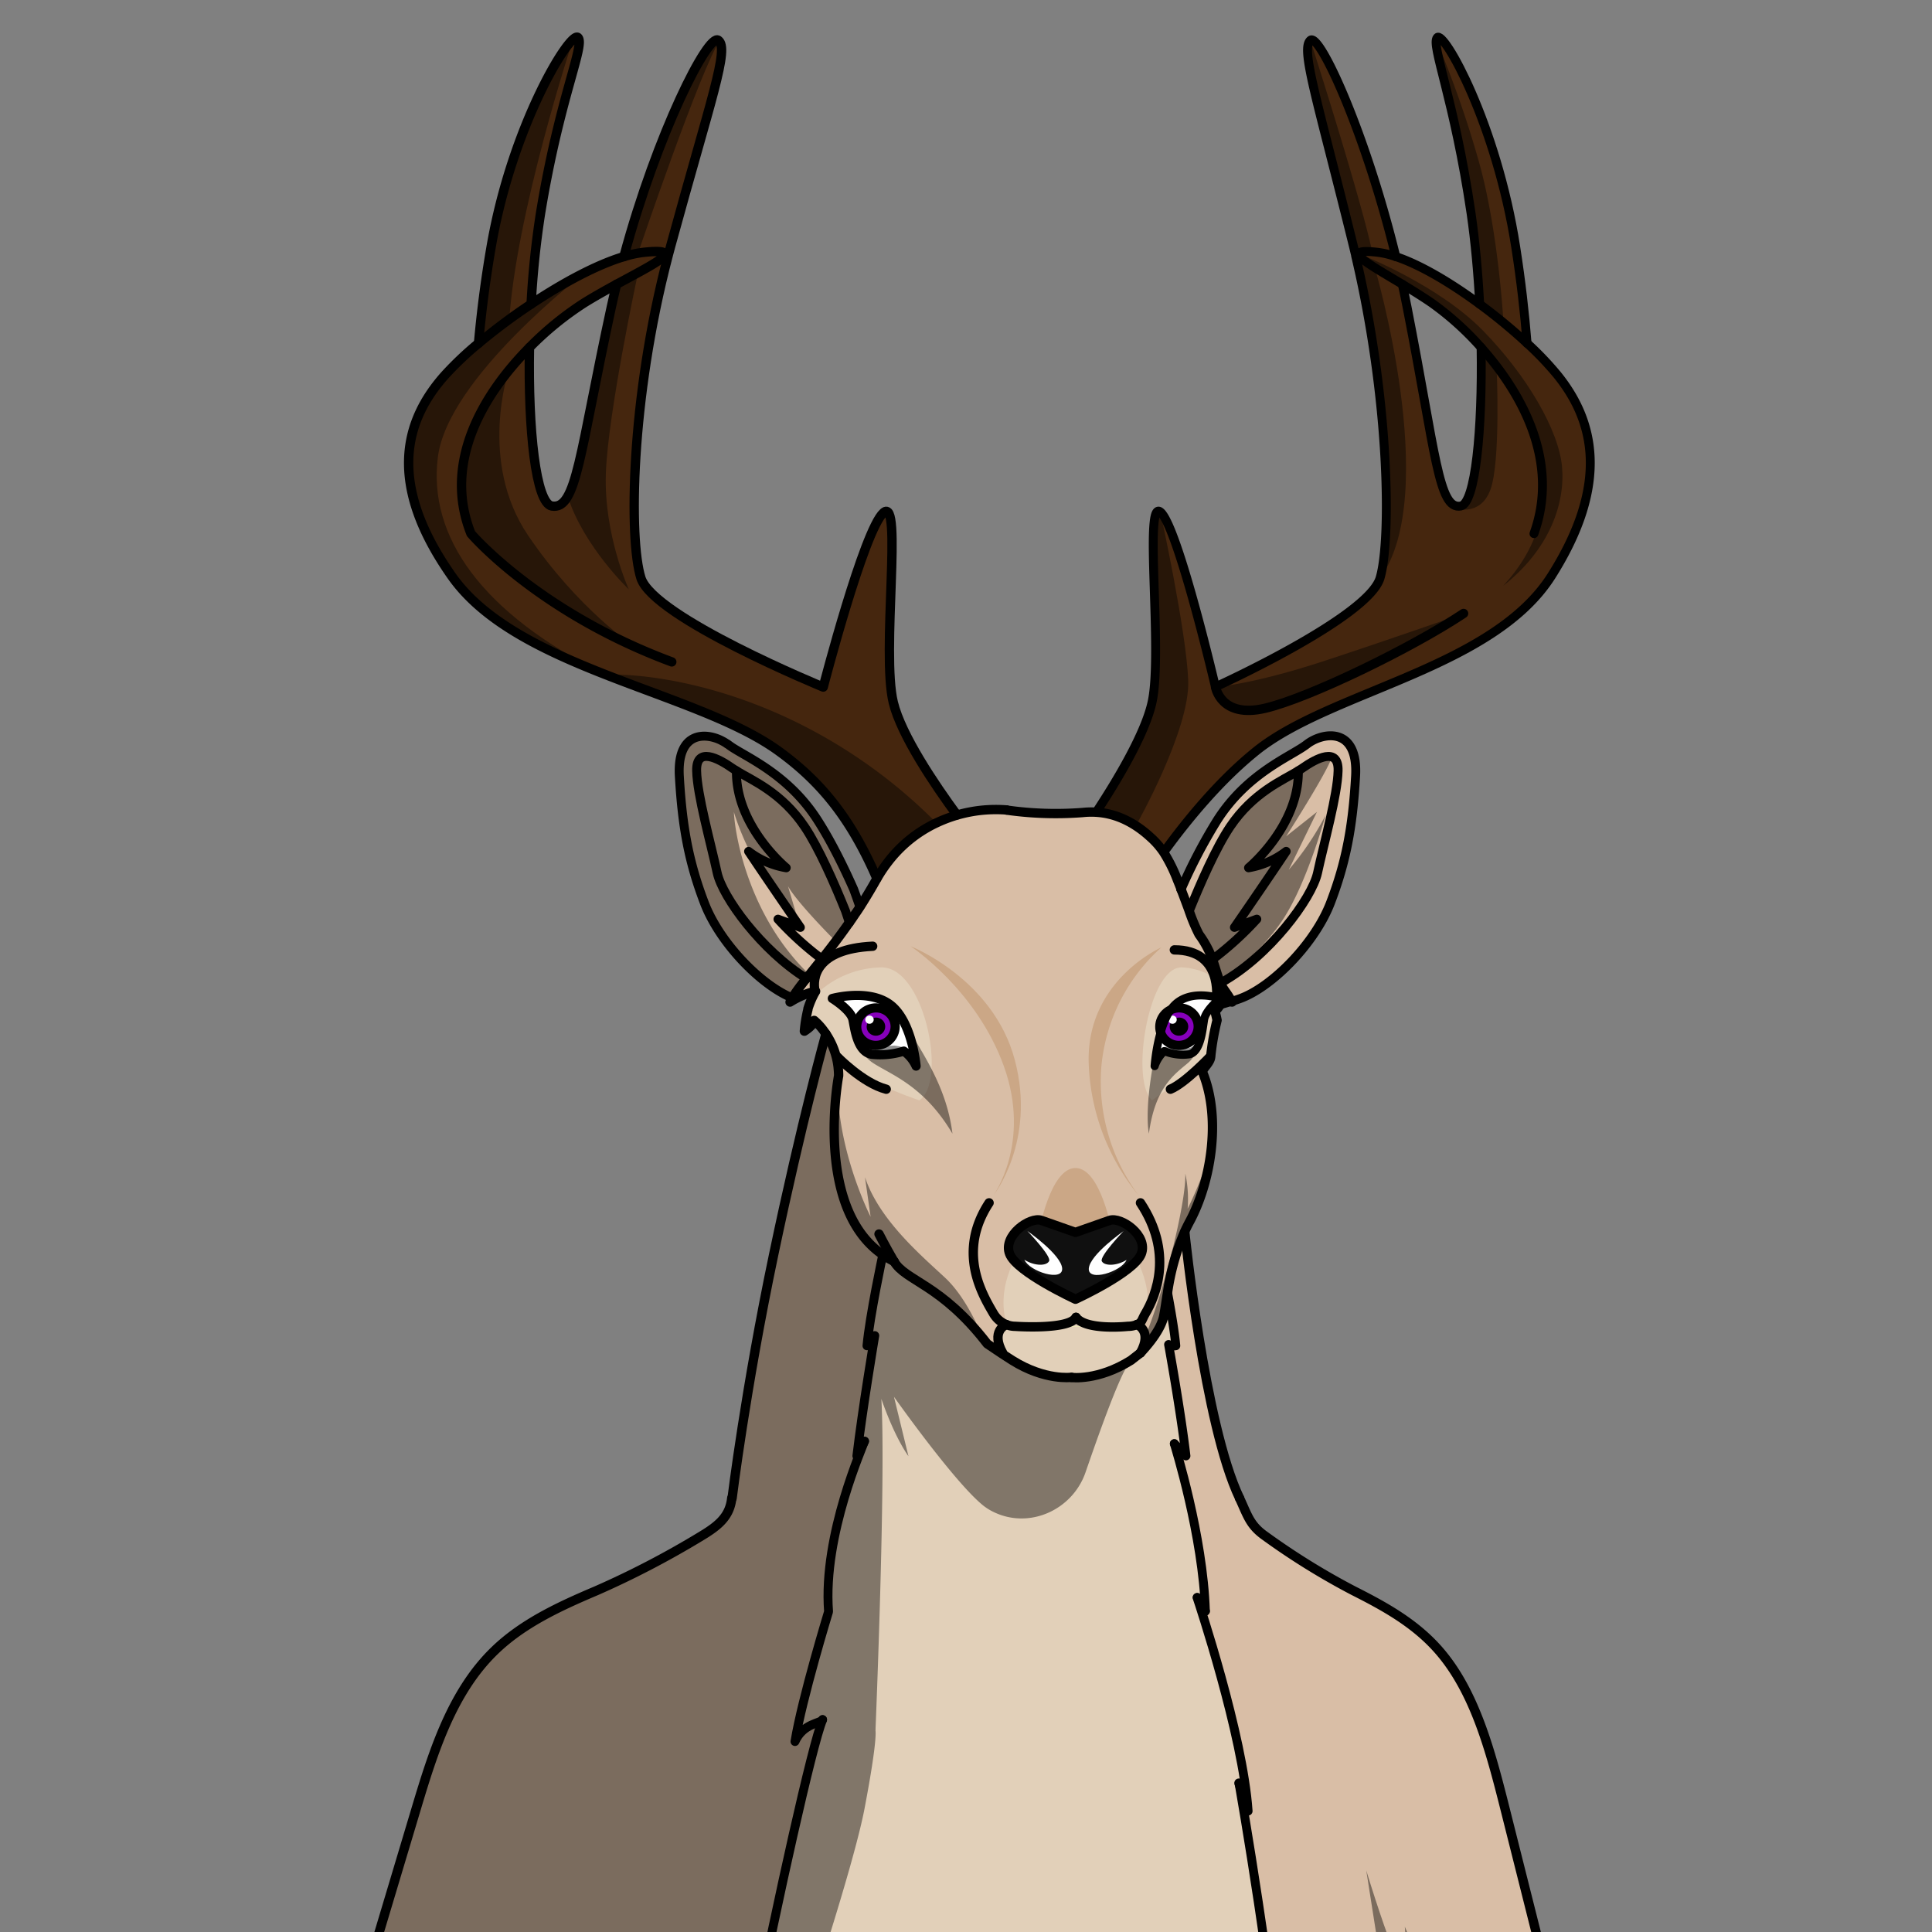<svg xmlns="http://www.w3.org/2000/svg" xmlns:xlink="http://www.w3.org/1999/xlink" viewBox="0 0 432 432">
  <rect x="0" y="0" width="432" height="432" fill="#808080" stroke="none"/>
  <defs>
    <style>.BUNTAI_DEER_BODY_DEER_BODY_20_cls-1,.BUNTAI_DEER_BODY_DEER_BODY_20_cls-11,.BUNTAI_DEER_BODY_DEER_BODY_20_cls-15,.BUNTAI_DEER_BODY_DEER_BODY_20_cls-17,.BUNTAI_DEER_BODY_DEER_BODY_20_cls-18{fill:none;stroke:#000;stroke-linecap:round;stroke-linejoin:round;}.BUNTAI_DEER_BODY_DEER_BODY_20_cls-1{stroke-width:2.05px;}.BUNTAI_DEER_BODY_DEER_BODY_20_cls-2{fill:#fff;}.BUNTAI_DEER_BODY_DEER_BODY_20_cls-3{isolation:isolate;}.BUNTAI_DEER_BODY_DEER_BODY_20_cls-4{fill:#efffb0;}.BUNTAI_DEER_BODY_DEER_BODY_20_cls-5{fill:#e2d0b9;}.BUNTAI_DEER_BODY_DEER_BODY_20_cls-6{fill:#d9bea6;}.BUNTAI_DEER_BODY_DEER_BODY_20_cls-7{fill:#45260e;}.BUNTAI_DEER_BODY_DEER_BODY_20_cls-8{fill:#674e3a;}.BUNTAI_DEER_BODY_DEER_BODY_20_cls-9{fill:#cba786;}.BUNTAI_DEER_BODY_DEER_BODY_20_cls-10{fill:#101010;}.BUNTAI_DEER_BODY_DEER_BODY_20_cls-11{stroke-width:2.09px;}.BUNTAI_DEER_BODY_DEER_BODY_20_cls-12{clip-path:url(#BUNTAI_DEER_BODY_DEER_BODY_20_clip-path);}.BUNTAI_DEER_BODY_DEER_BODY_20_cls-13{fill:#8600bb;}.BUNTAI_DEER_BODY_DEER_BODY_20_cls-14{clip-path:url(#BUNTAI_DEER_BODY_DEER_BODY_20_clip-path-2);}.BUNTAI_DEER_BODY_DEER_BODY_20_cls-15{stroke-width:1.81px;}.BUNTAI_DEER_BODY_DEER_BODY_20_cls-16{opacity:0.43;mix-blend-mode:multiply;}.BUNTAI_DEER_BODY_DEER_BODY_20_cls-17{stroke-width:1.99px;}.BUNTAI_DEER_BODY_DEER_BODY_20_cls-18{stroke-width:2px;}</style>
    <clipPath id="clip-path">
      <path class="BUNTAI_DEER_BODY_DEER_BODY_20_cls-1" d="M204.84,238.38s-.83-9.76-5.61-13.59-13.12-1.53-13.12-1.53,4.16,2.54,4.61,4.76,1,7.13,4.18,7.72a17.44,17.44,0,0,0,7.19-.71A8.34,8.34,0,0,1,204.84,238.38Z" />
    </clipPath>
    <clipPath id="clip-path-2">
      <path class="BUNTAI_DEER_BODY_DEER_BODY_20_cls-2" d="M258.18,238.38s.66-9.76,4.4-13.59,10.25-1.53,10.25-1.53-3.24,2.54-3.6,4.76-.76,7.13-3.27,7.72a10.88,10.88,0,0,1-5.62-.71A8.08,8.08,0,0,0,258.18,238.38Z" />
    </clipPath>
  </defs>
  <g class="BUNTAI_DEER_BODY_DEER_BODY_20_cls-3">
    <g id="body">
      <path class="BUNTAI_DEER_BODY_DEER_BODY_20_cls-4" d="M254.25,296.18c.15.06,3.47,1.45.77,6.31h0v0h0l-2.12,1.65C245.49,308.8,239.6,308,239.6,308s-5.89.82-13.27-3.81c-.56-.35-1.34-.85-2.26-1.46l.13-.19v0c-2.72-4.87.61-6.26.76-6.32h0a5.46,5.46,0,0,0,2,.39s12,.85,13.59-2c2.33,3,11.58,2,11.58,2a5.55,5.55,0,0,0,2.06-.39Z" />
      <path class="BUNTAI_DEER_BODY_DEER_BODY_20_cls-5" d="M193.86,300.92c.61-6.71,3.53-20.33,3.53-20.33h0a17.75,17.75,0,0,0,2.51,1.47h0c2.55,4.4,10.55,5.05,20.85,18.43,1.23.84,2.35,1.59,3.31,2.22s1.7,1.11,2.26,1.46c7.38,4.63,13.27,3.81,13.27,3.81s5.89.82,13.27-3.81l2.12-1.65h0v0h0c.25-.26,4.31-4.4,5.14-8,.3-1.44.55-3.33.91-5.53.76,4.08,1.57,8.78,1.85,11.93a2.34,2.34,0,0,1-1.61-.27s2.66,14.59,3.88,24.9c-1.43-1.43-2.47-2.6-2.6-2.74.16.62,6.41,20.58,6.94,37.44l-1.8-3C268,358.14,278,388,279.14,405c-1.6-4.78-2-5.93-2.08-6.2.39,2.27,7.84,44.86,9.76,71.39H164.93c.8-4.06,2-10.09,3.76-19,5-25.3,12.93-61.13,15.24-66.58-.38.84-4.35.78-6.17,4.89,1.57-9.61,7.51-29.05,7.51-29.05-1.32-17.36,7.93-37.35,8-38.11l-1.74,3.3c1.23-10.31,4-26.91,4-26.91Z" />
      <path class="BUNTAI_DEER_BODY_DEER_BODY_20_cls-6" d="M349.82,457.23q-6.68-26.49-13.34-53c-3.2-12.69-6.69-26-14.7-35.17-5.35-6.16-12.28-9.94-19.13-13.4a159.45,159.45,0,0,1-19.75-12.23c-3.4-2.39-3.88-4.43-5.73-8.46-7.88-16.45-12.25-59.51-12.25-59.51l-.05,0c.35-.79.74-1.57,1.16-2.35,4.54-8.4,7.2-22.63,2.91-33.26-.31-.77,1.66-2.07,1.77-3.53a58.18,58.18,0,0,1,1.43-8.18s-.21-1.09-.48-2a5.26,5.26,0,0,0,1.19-1.49h0a3.26,3.26,0,0,0,.15-1.87l.51.24c.52.26,1.1.56,1.75.93h0l.12,0h0c.59-.19,1.2-.4,1.84-.63,7.29-2.63,16.83-12.41,20.3-21.5s4.94-16.95,5.59-28.22-7.41-9.88-10.89-7.17-13.23,6.29-20.06,17a119,119,0,0,0-8.09,15.49c-.27-.7-.54-1.39-.8-2a34.63,34.63,0,0,0-3.09-6.24,17.9,17.9,0,0,0-2.92-3.35c-4.34-4-8.52-5.38-12.06-5.62a17.9,17.9,0,0,0-3.13.06,78,78,0,0,1-17-.54,31.1,31.1,0,0,0-15.7,2.89c-.74.34-1.48.73-2.22,1.16a29.41,29.41,0,0,0-8.57,7.53,1.47,1.47,0,0,0-.1.13,31.94,31.94,0,0,0-2.42,3.64l-.2.34c-.47.84-.94,1.65-1.41,2.44-.64,1.08-1.28,2.12-1.91,3.12-.09.14-.18.29-.28.43-.68-2-1.4-3.95-1.4-3.95h0c-1.6-3.61-3.6-7.8-5.85-11.77,0,0,0,0,0,0-.72-1.26-1.46-2.51-2.23-3.7-5.76-9-13.61-13-18-15.59h0l0,0-.07-.05a18.51,18.51,0,0,1-1.93-1.27l-.15-.11-.05,0a8,8,0,0,0-1.18-.71l-.12-.07c-3.87-1.93-10-1.75-9.39,8.1.65,11.27,2.12,19.13,5.59,28.22,3.39,8.89,12.59,18.44,19.81,21.31-.21.33-.39.66-.56,1a19.78,19.78,0,0,1,5.57-2.41l.14,0-.11.18a19.74,19.74,0,0,0-1.6,3.73c0,.05,0,.09,0,.14a32.56,32.56,0,0,0-.8,4.87c2.19-1.4,2.19-2.4,2.19-2.4a13,13,0,0,1,2.16,2.35c.16.22.33.45.49.69,0,0-5.38,19.3-11.67,49.32s-9.3,54.49-9.3,54.49c-.43,4-2.76,6.07-6.81,8.46a198.74,198.74,0,0,1-23.47,12.23c-8.15,3.46-16.39,7.24-22.75,13.4-9.53,9.2-13.68,22.48-17.48,35.17l-15.87,53-4,12.92h91.65c.8-4.06,2-10.09,3.76-19,5-25.3,12.93-61.13,15.24-66.58-.38.84-4.35.78-6.17,4.89,1.57-9.61,7.51-29.05,7.51-29.05-1.32-17.36,7.93-37.35,8-38.11l-1.74,3.3c1.23-10.31,4-26.91,4-26.91l-1.74,2.28c.61-6.71,3.53-20.33,3.53-20.33h0a17.75,17.75,0,0,0,2.51,1.47h0c2.55,4.4,10.55,5.05,20.85,18.43,1.23.84,2.35,1.59,3.31,2.22l.13-.19v0c-2.72-4.87.61-6.26.76-6.32h0a5.46,5.46,0,0,0,2,.39s12,.85,13.59-2c2.33,3,11.58,2,11.58,2a5.55,5.55,0,0,0,2.06-.39h0c.15.06,3.47,1.45.77,6.31.25-.26,4.31-4.4,5.14-8,.3-1.44.55-3.33.91-5.53.76,4.08,1.57,8.78,1.85,11.93a2.34,2.34,0,0,1-1.61-.27s2.66,14.59,3.88,24.9c-1.43-1.43-2.47-2.6-2.6-2.74.16.62,6.41,20.58,6.94,37.44l-1.8-3C268,358.14,278,388,279.14,405c-1.6-4.78-2-5.93-2.08-6.2.39,2.27,7.84,44.86,9.76,71.39h66.42ZM250.09,182.72l.46.19.55.24a13.59,13.59,0,0,1,1.27.63l.21.12Z" />
      <path class="BUNTAI_DEER_BODY_DEER_BODY_20_cls-7" d="M160.61,9C158.36,7.35,147,29.66,139.5,57.39l.22-.06a23.85,23.85,0,0,1,4.36-.92c3.45-.36,4.73-.14,4.57.5a.49.49,0,0,1,0,.11l.81.21.07-.28c.18-.69.36-1.37.55-2.05C159,22,163.16,10.86,160.61,9Z" />
      <path class="BUNTAI_DEER_BODY_DEER_BODY_20_cls-7" d="M109.83,55.25c-1.3,7.5-2.21,14.73-2.81,21.53l.21-.17A133.69,133.69,0,0,1,118.75,68h0a200.78,200.78,0,0,1,2.12-20.29c4.19-25.69,10-37.57,8.39-39.32S114.56,27.75,109.83,55.25Z" />
      <path class="BUNTAI_DEER_BODY_DEER_BODY_20_cls-7" d="M348.16,83.79a70.15,70.15,0,0,0-6.69-7h0c-.54-6.8-1.36-14-2.54-21.53-4.27-27.5-16.12-48.59-17.56-46.84s3.79,13.63,7.58,39.32C329.85,54,330.49,61,330.86,68h0l-.18-.13c-6.36-4.67-13.09-8.68-18.56-10.5-6.79-27.73-17-50-19.07-48.4-2.3,1.87,1.43,13.05,9.55,45.91.18.73.35,1.45.53,2.19h0a.36.36,0,0,0,0,.1c7.58,32.06,8,63.39,5.48,72-2.53,8.85-36.83,24.4-36.83,24.4s-8.23-35.12-12.18-39,.49,31.29-2,42.47c-1.56,7.08-7.93,17.65-12.41,24.46,3.54.24,7.72,1.62,12.06,5.62a17.9,17.9,0,0,1,2.92,3.35c5.34-7.36,12.58-16.12,20.65-22.6,16.8-13.45,52.87-18.34,66-39.14S356.4,93.93,348.16,83.79Zm-21.53,29.36c-5,.93-5.59-11.77-12-44.45q-.51-2.6-1.07-5.15c2.18,1.31,4.45,2.72,6.54,4.15a65.54,65.54,0,0,1,11.1,10h0C331.48,96.15,329.89,112.55,326.63,113.15Z" />
      <path class="BUNTAI_DEER_BODY_DEER_BODY_20_cls-7" d="M137.91,63.55c-2.41,1.31-4.93,2.72-7.24,4.15a70.77,70.77,0,0,0-12.28,10c-.33,18.45,1.43,34.85,5,35.45,5.58.93,6.19-11.77,13.29-44.45Q137.29,66.1,137.91,63.55ZM148.61,57l.81.21c-8.39,32-8.79,63.35-6.07,72,2.8,8.85,40.77,24.4,40.77,24.4s9.11-35.12,13.48-39-.54,31.29,2.19,42.47c1.78,7.31,9.26,18.36,14.22,25.12a29.92,29.92,0,0,0-4.62,1.75c-.74.34-1.48.73-2.22,1.16a29.41,29.41,0,0,0-8.57,7.53,1.47,1.47,0,0,0-.1.13,31.94,31.94,0,0,0-2.42,3.64c-6-13.83-12.85-21.88-22-28.5-18.59-13.45-58.51-18.34-73.09-39.14s-10.51-34.89-1.39-45a73.55,73.55,0,0,1,7.4-7h0l.21-.17A133.69,133.69,0,0,1,118.75,68h0l.2-.13c7-4.67,14.49-8.68,20.54-10.5l.22-.06a23.85,23.85,0,0,1,4.36-.92c3.45-.36,4.73-.14,4.57.5A.49.49,0,0,1,148.61,57Z" />
      <path class="BUNTAI_DEER_BODY_DEER_BODY_20_cls-8" d="M252.58,183.9l-2.49-1.18.46.19.55.24a13.59,13.59,0,0,1,1.27.63Z" />
      <path class="BUNTAI_DEER_BODY_DEER_BODY_20_cls-5" d="M224.2,302.52v0c-2.72-4.87.61-6.26.76-6.32h0a5.46,5.46,0,0,0,2,.39h25.17a5.55,5.55,0,0,0,2.06-.39h0c.15.06,3.47,1.45.77,6.31h0l0,0-2.12,1.65C245.49,308.8,239.6,308,239.6,308s-5.89.82-13.27-3.81c-.56-.35-1.34-.85-2.26-1.46Z" />
      <path class="BUNTAI_DEER_BODY_DEER_BODY_20_cls-5" d="M252.52,279l-12-2-12,2s-6.25,7.89-3.38,17.36c12.39,0,15.42.18,15.42.18s3-.18,15.41-.18C258.77,286.92,252.52,279,252.52,279Z" />
      <path class="BUNTAI_DEER_BODY_DEER_BODY_20_cls-9" d="M240.48,261.17c-5.67,0-8.2,14.39-8.2,14.39,2.34-2.22,8.51,3.81,8.51,3.81s5.54-6,7.88-3.81C248.67,275.56,246.15,261.17,240.48,261.17Z" />
      <path class="BUNTAI_DEER_BODY_DEER_BODY_20_cls-10" d="M248.11,272.88c-2.53.9-7.63,2.68-7.63,2.68s-5.1-1.78-7.63-2.68-8.68,3.43-7.08,7.51,14.71,10.12,14.71,10.12,13.11-6,14.71-10.12S250.64,272,248.11,272.88Z" />
      <path class="BUNTAI_DEER_BODY_DEER_BODY_20_cls-11" d="M248.11,272.88c-2.53.9-7.63,2.68-7.63,2.68s-5.1-1.78-7.63-2.68-8.68,3.43-7.08,7.51,14.71,10.12,14.71,10.12,13.11-6,14.71-10.12S250.64,272,248.11,272.88Z" />
      <path class="BUNTAI_DEER_BODY_DEER_BODY_20_cls-2" d="M229.72,275.25s5.4,5.61,4.87,6.72-3.17,1.19-5.53-.28c1.14,2.64,8.7,5,8.44,1.9S229.72,275.25,229.72,275.25Z" />
      <path class="BUNTAI_DEER_BODY_DEER_BODY_20_cls-2" d="M246.36,282c-.52-1.11,4.87-6.72,4.87-6.72s-7.51,5.24-7.77,8.34,7.3.74,8.44-1.9C249.54,283.16,246.89,283.07,246.36,282Z" />
      <path class="BUNTAI_DEER_BODY_DEER_BODY_20_cls-5" d="M182.15,222.67a21.49,21.49,0,0,1,14.77-6.35c9.7-.43,15,25.44,8.65,29.72-9.78-3.37-17.63-7.68-19.85-13.07s-3.18-5.81-5.23-4.42C180.49,224,182.15,222.67,182.15,222.67Z" />
      <path class="BUNTAI_DEER_BODY_DEER_BODY_20_cls-2" d="M204.84,238.38s-.83-9.76-5.61-13.59-13.12-1.53-13.12-1.53,4.16,2.54,4.61,4.76,1,7.13,4.18,7.72a17.44,17.44,0,0,0,7.19-.71A8.34,8.34,0,0,1,204.84,238.38Z" />
      <g class="BUNTAI_DEER_BODY_DEER_BODY_20_cls-12">
        <path class="BUNTAI_DEER_BODY_DEER_BODY_20_cls-13" d="M195.1,225.45a4.2,4.2,0,1,0,5,3.34A4.25,4.25,0,0,0,195.1,225.45Z" />
        <ellipse cx="195.86" cy="229.57" rx="2.08" ry="2.03" transform="translate(-38.62 39.61) rotate(-10.52)" />
        <ellipse class="BUNTAI_DEER_BODY_DEER_BODY_20_cls-2" cx="194.42" cy="228.01" rx="0.94" ry="0.92" transform="translate(-38.36 39.32) rotate(-10.52)" />
        <ellipse class="BUNTAI_DEER_BODY_DEER_BODY_20_cls-1" cx="195.86" cy="229.57" rx="4.3" ry="4.19" transform="translate(-38.62 39.61) rotate(-10.52)" />
      </g>
      <path class="BUNTAI_DEER_BODY_DEER_BODY_20_cls-1" d="M204.84,238.38s-.83-9.76-5.61-13.59-13.12-1.53-13.12-1.53,4.16,2.54,4.61,4.76,1,7.13,4.18,7.72a17.44,17.44,0,0,0,7.19-.71A8.34,8.34,0,0,1,204.84,238.38Z" />
      <path class="BUNTAI_DEER_BODY_DEER_BODY_20_cls-9" d="M222.09,267.36s8.56-11.73,2.39-28.92-20.87-26.86-20.87-26.86,18.52,7.25,23.32,25.49S222.09,267.36,222.09,267.36Z" />
      <path class="BUNTAI_DEER_BODY_DEER_BODY_20_cls-5" d="M273.52,223q.25.56.54,1.29l-.33.1-.87.24h0a5.26,5.26,0,0,1-1.19,1.49,18.63,18.63,0,0,1,.63,3.1,1.47,1.47,0,0,0-.1.22c-2.05-1.31-.05-1.31-.05-1.31a58.18,58.18,0,0,0-1.43,8.18c-2.57,3.21-8.46,6.2-13.09,9.72-5-4.28-.82-30.15,6.76-29.72a15.07,15.07,0,0,1,8.43,3.19l.26.21-.14.08a8.76,8.76,0,0,0,1,1.74l.34.49a8.11,8.11,0,0,0-1.46-.41A13.6,13.6,0,0,1,273.52,223Z" />
      <path class="BUNTAI_DEER_BODY_DEER_BODY_20_cls-2" d="M258.18,238.38s.66-9.76,4.4-13.59,10.25-1.53,10.25-1.53-3.24,2.54-3.6,4.76-.76,7.13-3.27,7.72a10.88,10.88,0,0,1-5.62-.71A8.08,8.08,0,0,0,258.18,238.38Z" />
      <g class="BUNTAI_DEER_BODY_DEER_BODY_20_cls-14">
        <path class="BUNTAI_DEER_BODY_DEER_BODY_20_cls-13" d="M262.85,225.45a4.2,4.2,0,1,0,5,3.34A4.25,4.25,0,0,0,262.85,225.45Z" />
        <ellipse cx="263.62" cy="229.57" rx="2.08" ry="2.03" transform="translate(-37.48 51.98) rotate(-10.52)" />
        <ellipse class="BUNTAI_DEER_BODY_DEER_BODY_20_cls-2" cx="262.18" cy="228.01" rx="0.94" ry="0.92" transform="translate(-37.22 51.69) rotate(-10.52)" />
        <ellipse class="BUNTAI_DEER_BODY_DEER_BODY_20_cls-1" cx="263.62" cy="229.57" rx="4.3" ry="4.19" transform="translate(-37.48 51.98) rotate(-10.52)" />
      </g>
      <path class="BUNTAI_DEER_BODY_DEER_BODY_20_cls-15" d="M258.18,238.38s.66-9.76,4.4-13.59,10.25-1.53,10.25-1.53-3.24,2.54-3.6,4.76-.76,7.13-3.27,7.72a10.88,10.88,0,0,1-5.62-.71A8.08,8.08,0,0,0,258.18,238.38Z" />
      <path class="BUNTAI_DEER_BODY_DEER_BODY_20_cls-9" d="M254.66,267.36a42.49,42.49,0,0,1-8.4-28.79,40.69,40.69,0,0,1,13.43-26.73s-16.51,7.22-16.27,25.37A49.11,49.11,0,0,0,254.66,267.36Z" />
      <g class="BUNTAI_DEER_BODY_DEER_BODY_20_cls-16">
        <path d="M184.19,230.48s-6.67,29.59-11,49-9.27,55.65-9.27,55.65-9.38,35.68-1.54,43.22S177.76,388,177.76,388l18-1.11s2.36-56.51,1.31-74.1c3.14,9,6.06,12.81,6.06,12.81l-3.24-13.28s13.32,18.88,19.85,24.23A12,12,0,0,0,222,338c8.06,4.06,17.84-.32,20.75-8.85,3-8.7,7.08-20.16,9.4-23.92-7.58,3-14.33,4.35-23,.06s-9.2-5.58-9.2-5.58-3.26-9-8.62-14-14.75-12.93-17.92-22.49l1.26,8.86s-8.09-15.88-7.27-31.53C187.42,238.89,187.44,232.12,184.19,230.48Z" />
        <path d="M200,233.8a15.35,15.35,0,0,0-3.67.58c-.29,0-4.66.88-6.46-5.88,0,0,1.34,6.58,5.36,9.2s11.45,5.11,17.74,15.79c-1.42-11.64-8-19.56-11-25.62,2,6.83,1.81,7.1,1.81,7.1A10.35,10.35,0,0,0,200,233.8Z" />
        <path d="M261.9,233.8a9.4,9.4,0,0,1,2.82.58c.22,0,3.58.88,5-5.88,0,0-1,6.58-4.11,9.2s-7.33,5.48-8.72,15.79c-1.08-6.29,1.25-19.56,3.57-25.62C258.87,234.7,259,235,259,235A6.74,6.74,0,0,1,261.9,233.8Z" />
        <path d="M291.8,171.36c-.36-.18-14.69,9.9-18.3,15.84s-7.87,17.36-7.87,17.36,2.41,3.73,3.7,6.22,3.41,6.77,3.41,6.77l.27,1.75s8.64-5.65,14-13.92,9.38-23.07,9.38-23.07a64.23,64.23,0,0,1-8.21,12.16l6.29-12.92L287.59,187s9.24-14.4,10.21-17.71C294.76,169.15,291.8,171.36,291.8,171.36Z" />
        <path d="M113.75,82.86s-6.88,20.29,4.31,36.83,23.75,24.86,23.75,24.86-34.62-16.47-37.17-27.07S103,94.5,113.75,82.86Z" />
        <path d="M130.78,61S100.14,84.42,97.91,102.2s9.73,34.88,37.43,48.67c-25.9-11.14-40.12-20.23-42.56-40.27s4.08-25.14,16.31-35.23S130.78,61,130.78,61Z" />
        <path d="M128.13,8.83s-13,39.38-14.33,63.85c-6.78,4.1-6,5.59-6,5.59S106.61,64.2,112.29,45,121.42,14.71,128.13,8.83Z" />
        <path d="M142.67,61s-6.74,31.28-7.2,44.91,5.13,25.87,5.13,25.87-10-9.48-13.65-20.73c3.69-12.57,11.26-47.2,11.26-47.2Z" />
        <path d="M142.67,56.61S156.77,15,161.09,8.83c-4.06,3.73-9.52,12.83-13.5,23.89s-7.94,24.62-7.94,24.62Z" />
        <path d="M259.47,114.53s5.81,26.6,6.22,37.66S254,184.61,254,184.61s-5.57-3.17-9.18-2.36c10.37-15.14,13.86-20.74,13.75-35.71S255.51,113.8,259.47,114.53Z" />
        <path d="M271.8,153.63s8.34-.59,24.24-5.82,31.22-10.64,31.22-10.64S300.44,153.55,288,156.8,272.55,156.75,271.8,153.63Z" />
        <path d="M293,9s11,34.25,13.84,47.31a15.18,15.18,0,0,1-4-.06S289.92,12.35,293,9Z" />
        <path d="M307.4,59.83s14.89,50.47,1.23,69.4c1.35-18,1.85-33.52-.45-46.23s-4.76-25.83-4.76-25.83Z" />
        <path d="M304.89,57.17s16.78,6.6,26.68,16.73,17,22.37,17.71,30.53-2.79,18.4-13.16,26.56c7.69-8.39,10.37-17.36,8.27-28.54S333,76.58,321.79,68.89,304.89,57.17,304.89,57.17Z" />
        <path d="M321.12,8.9A229.88,229.88,0,0,1,330.64,36c4.43,15.61,5.54,36.13,5.54,36.13l-5.34-4.5s.44-11.19-3.87-31.4S321.12,8.9,321.12,8.9Z" />
        <path d="M334.66,82.35s.93,20.8-1.4,27.14-8.33,4.08-8.33,4.08,4.95,1,5.48-13.22.17-22.66.17-22.66Z" />
        <path d="M256.07,298.88s2.07-5,4.05-11.83,5.05-19.17,4.92-24.64a27.58,27.58,0,0,1,.52,7.86s4.76-9.45,4.79-13.89c-2.3,13.95-5.48,19.08-5.48,19.08s-3.56,8.92-3.8,12-.24,5.94-.24,5.94l-1.23,4.25-3.72,2.81Z" />
        <path d="M177.84,161.37c-22.27-10.84-39.93-10.5-39.93-10.5a6.07,6.07,0,0,0,2,1.75c2.4,1.48,6.35,2.66,10.86,4.07,5.22,1.62,11.21,3.55,16.42,6.6A90.29,90.29,0,0,1,184,176.12c2.25,3.48,10,15.48,12.08,19.57l2.18-3.19.24.32a1.47,1.47,0,0,1,.1-.13,29.41,29.41,0,0,1,8.57-7.53c.74-.43,1.48-.82,2.22-1.16A116.19,116.19,0,0,0,177.84,161.37Z" />
        <path d="M133,470.79s-1.4-13.4-1.4-20.74c2.1,7,2.45,8.56,2.45,8.56s3.08-21.14,7.57-33.73a318.12,318.12,0,0,0-1.74,40.37l2.38-9.55-1,14.45Z" />
        <path d="M313.5,470.15s-5.59-37-8-51.91c5.7,18.64,9.78,27.15,9.78,27.15l-1.16-14.56s5,10.83,5.82,20.38.93,18.94.93,18.94Z" />
        <path d="M167.7,341.82l-4.56-3.34a203.83,203.83,0,0,1-19.59,12.42c-11.27,6.29-23.35,8.69-30.91,16.4S99.08,384.71,94.5,399.94L83,438.28l-9.54,31.29,60,.84h39.75s17-49.71,20.1-66,2.42-17.6,2.42-17.6l-10.61-29.65S169.33,345.08,167.7,341.82Z" />
      </g>
      <path class="BUNTAI_DEER_BODY_DEER_BODY_20_cls-11" d="M272.85,224.64a5.26,5.26,0,0,1-1.19,1.49c.27.92.48,2,.48,2a58.18,58.18,0,0,0-1.43,8.18c-.11,1.46-2.08,2.76-1.77,3.53,4.29,10.63,1.63,24.86-2.91,33.26-.42.78-.81,1.56-1.16,2.35a52.47,52.47,0,0,0-3.8,13.53c-.36,2.2-.61,4.09-.91,5.53-.83,3.57-4.89,7.71-5.14,8" />
      <path class="BUNTAI_DEER_BODY_DEER_BODY_20_cls-11" d="M275.27,223.94c-.65-.37-1.23-.67-1.75-.93l-.51-.24a3.26,3.26,0,0,1-.15,1.87" />
      <path class="BUNTAI_DEER_BODY_DEER_BODY_20_cls-11" d="M275.41,223.91l.08.15-.21-.12" />
      <path class="BUNTAI_DEER_BODY_DEER_BODY_20_cls-11" d="M275.4,223.91a18.54,18.54,0,0,0-1.16-1.88l-.34-.49a8.76,8.76,0,0,1-1-1.74l-.12-.29c-.59-1.46-1-3.09-1.67-5a22.56,22.56,0,0,0-3-5.57,38.54,38.54,0,0,1-2.22-5.3c-.57-1.54-1.2-3.24-1.82-4.84" />
      <path class="BUNTAI_DEER_BODY_DEER_BODY_20_cls-11" d="M264.1,198.83c-.27-.7-.54-1.39-.8-2a34.63,34.63,0,0,0-3.09-6.24,17.9,17.9,0,0,0-2.92-3.35c-4.34-4-8.52-5.38-12.06-5.62a17.9,17.9,0,0,0-3.13.06,78,78,0,0,1-17-.54" />
      <path class="BUNTAI_DEER_BODY_DEER_BODY_20_cls-11" d="M255,302.52l-2.12,1.65C245.49,308.8,239.6,308,239.6,308" />
      <path class="BUNTAI_DEER_BODY_DEER_BODY_20_cls-11" d="M225.09,181.11a31.1,31.1,0,0,0-15.7,2.89c-.74.34-1.48.73-2.22,1.16a29.41,29.41,0,0,0-8.57,7.53,1.47,1.47,0,0,0-.1.13,31.94,31.94,0,0,0-2.42,3.64l-.2.34c-.47.84-.94,1.65-1.41,2.44-.64,1.08-1.28,2.12-1.91,3.12-.09.14-.18.29-.28.43-.32.51-.64,1-1,1.49-.46.7-.92,1.38-1.37,2l-1,1.4c-.31.44-.62.86-.92,1.27-1.5,2.06-2.93,3.9-4.24,5.54l-1.88,2.34-1.56,1.95c-.68.85-1.29,1.63-1.83,2.37l-.26.36c-.38.54-.73,1.06-1,1.55-.21.33-.39.66-.56,1a19.78,19.78,0,0,1,5.57-2.41l.14,0-.11.18a19.74,19.74,0,0,0-1.6,3.73c0,.05,0,.09,0,.14a32.56,32.56,0,0,0-.8,4.87c2.19-1.4,2.19-2.4,2.19-2.4a13,13,0,0,1,2.16,2.35c.16.22.33.45.49.69a16.61,16.61,0,0,1,2.73,7.58v.07c.05.47.08.94.09,1.43a2.26,2.26,0,0,0,0,.24h0c-.52,2.89-4.86,30,9.93,40.07a17.75,17.75,0,0,0,2.51,1.47" />
      <path class="BUNTAI_DEER_BODY_DEER_BODY_20_cls-11" d="M196.55,275.93s1.32,2.61,3.35,6.12h0c2.55,4.4,10.55,5.05,20.85,18.43,1.23.84,2.35,1.59,3.31,2.22s1.7,1.11,2.26,1.46c7.38,4.63,13.27,3.81,13.27,3.81" />
      <path class="BUNTAI_DEER_BODY_DEER_BODY_20_cls-11" d="M118.39,77.7c-.33,18.45,1.43,34.85,5,35.45,5.58.93,6.19-11.77,13.29-44.45q.57-2.6,1.19-5.15" />
      <path class="BUNTAI_DEER_BODY_DEER_BODY_20_cls-11" d="M107,76.78c.6-6.8,1.51-14,2.81-21.53,4.73-27.5,17.85-48.59,19.44-46.84s-4.2,13.63-8.39,39.32A200.78,200.78,0,0,0,118.76,68" />
      <path class="BUNTAI_DEER_BODY_DEER_BODY_20_cls-11" d="M139.5,57.39C147,29.66,158.36,7.35,160.61,9,163.16,10.86,159,22,150,54.9c-.19.68-.37,1.36-.55,2.05l-.07.28c-8.39,32-8.79,63.35-6.07,72,2.8,8.85,40.77,24.4,40.77,24.4s9.11-35.12,13.48-39-.54,31.29,2.19,42.47c1.78,7.31,9.26,18.36,14.22,25.12" />
      <path class="BUNTAI_DEER_BODY_DEER_BODY_20_cls-11" d="M150.21,148c-30.05-11.18-44.9-28.68-44.9-28.68-6.46-16.18,3.09-31.52,13.08-41.62a70.77,70.77,0,0,1,12.28-10c2.31-1.43,4.83-2.84,7.24-4.15,5.34-2.9,10.12-5.34,10.7-6.53a.49.49,0,0,0,0-.11c.16-.64-1.12-.86-4.57-.5a23.85,23.85,0,0,0-4.36.92l-.22.06c-6.05,1.82-13.5,5.83-20.54,10.5l-.2.13h0a133.69,133.69,0,0,0-11.52,8.58l-.21.17h0a73.55,73.55,0,0,0-7.4,7c-9.12,10.14-13.18,24.23,1.39,45s54.5,25.69,73.09,39.14c9.14,6.62,16,14.67,22,28.5" />
      <path class="BUNTAI_DEER_BODY_DEER_BODY_20_cls-17" d="M331.18,77.7c.3,18.45-1.29,34.85-4.55,35.45-5,.93-5.59-11.77-12-44.45q-.51-2.6-1.07-5.15" />
      <path class="BUNTAI_DEER_BODY_DEER_BODY_20_cls-17" d="M341.46,76.78c-.54-6.8-1.36-14-2.54-21.53-4.27-27.5-16.12-48.59-17.56-46.84s3.79,13.63,7.58,39.32C329.85,54,330.49,61,330.86,68" />
      <path class="BUNTAI_DEER_BODY_DEER_BODY_20_cls-17" d="M312.11,57.39c-6.79-27.73-17-50-19.07-48.4-2.3,1.87,1.43,13.05,9.55,45.91.18.73.35,1.45.53,2.19h0a.36.36,0,0,0,0,.1c7.58,32.06,8,63.39,5.48,72-2.53,8.85-36.83,24.4-36.83,24.4s-8.23-35.12-12.18-39,.49,31.29-2,42.47c-1.56,7.08-7.93,17.65-12.41,24.46" />
      <path class="BUNTAI_DEER_BODY_DEER_BODY_20_cls-17" d="M343,119.32c5.83-16.18-2.8-31.52-11.82-41.62a65.54,65.54,0,0,0-11.1-10c-2.09-1.43-4.36-2.84-6.54-4.15-4.82-2.9-9.14-5.33-9.66-6.53a.76.76,0,0,1,0-.11c-.15-.65,1-.86,4.13-.5a19.54,19.54,0,0,1,3.93.92,1.17,1.17,0,0,1,.2.06c5.47,1.82,12.2,5.83,18.56,10.5l.18.13h0a122,122,0,0,1,10.41,8.58l.19.17h0a70.15,70.15,0,0,1,6.69,7c8.24,10.14,11.9,24.23-1.26,45s-49.24,25.69-66,39.14c-8.07,6.48-15.31,15.24-20.65,22.6" />
      <path class="BUNTAI_DEER_BODY_DEER_BODY_20_cls-11" d="M225,296.18a5.82,5.82,0,0,1-2.84-2.44c-2.64-4.49-8.16-13.84-1-24.78" />
      <path class="BUNTAI_DEER_BODY_DEER_BODY_20_cls-11" d="M240.6,294.57c-1.58,2.85-13.59,2-13.59,2a5.46,5.46,0,0,1-2-.39" />
      <path class="BUNTAI_DEER_BODY_DEER_BODY_20_cls-11" d="M254.25,296.18c1.14-.44,1.12-1.24,1.76-2.31,2.64-4.43,6.31-13.86-1-24.91" />
      <path class="BUNTAI_DEER_BODY_DEER_BODY_20_cls-11" d="M240.6,294.57c2.33,3,11.58,2,11.58,2a5.55,5.55,0,0,0,2.06-.39" />
      <path class="BUNTAI_DEER_BODY_DEER_BODY_20_cls-11" d="M224.21,302.52h0v0c-2.72-4.87.61-6.26.76-6.32h0" />
      <path class="BUNTAI_DEER_BODY_DEER_BODY_20_cls-11" d="M254.24,296.18h0c.15.06,3.47,1.45.77,6.31h0v0h0" />
      <path class="BUNTAI_DEER_BODY_DEER_BODY_20_cls-18" d="M272.85,224.64h0l.87-.24.33-.1,1.21-.36h0l.12,0h0c.59-.19,1.2-.4,1.84-.63,7.29-2.63,16.83-12.41,20.3-21.5s4.94-16.95,5.59-28.22-7.41-9.88-10.89-7.17-13.23,6.29-20.06,17a119,119,0,0,0-8.09,15.49h0" />
      <path class="BUNTAI_DEER_BODY_DEER_BODY_20_cls-18" d="M265.92,203.68c2.43-6,5.95-14.1,9.15-18.85,5.16-7.65,11.71-10.33,15.24-12.48.3-.18.58-.36.83-.54,3.24-2.27,8.18-4.89,8.06.52s-3.18,16.28-4.59,22.82c-1.24,5.74-10.83,18.66-21.54,24.57l-.14.08" />
      <path class="BUNTAI_DEER_BODY_DEER_BODY_20_cls-18" d="M290.31,172.34h0c.19,12.39-11.13,21.7-11.13,21.7a19,19,0,0,0,8.41-3.67c-4.12,6.2-11.57,17-11.57,17l5-1.84a71.32,71.32,0,0,1-9.89,9" />
      <path class="BUNTAI_DEER_BODY_DEER_BODY_20_cls-11" d="M184.68,231.18S179.3,250.48,173,280.5s-9.3,54.49-9.3,54.49" />
      <path class="BUNTAI_DEER_BODY_DEER_BODY_20_cls-11" d="M264.92,275.48s4.37,43.06,12.25,59.51" />
      <path class="BUNTAI_DEER_BODY_DEER_BODY_20_cls-11" d="M271.8,153.63s1.17,7.07,11.07,4.74,32.86-13.52,44.39-21.2" />
      <path class="BUNTAI_DEER_BODY_DEER_BODY_20_cls-17" d="M183.93,384.52c-.38.84-4.35.78-6.17,4.89,1.57-9.61,7.51-29.05,7.51-29.05-1.32-17.36,7.93-37.35,8-38.11v0" />
      <path class="BUNTAI_DEER_BODY_DEER_BODY_20_cls-17" d="M164.93,470.15c.8-4.06,2-10.09,3.76-19,5-25.3,12.93-61.13,15.24-66.58l0-.07" />
      <path class="BUNTAI_DEER_BODY_DEER_BODY_20_cls-17" d="M197.39,280.59s-2.92,13.62-3.53,20.33l1.74-2.28s-2.79,16.6-4,26.91l1.74-3.3" />
      <path class="BUNTAI_DEER_BODY_DEER_BODY_20_cls-17" d="M262.58,322.8h0c.13.14,1.17,1.31,2.6,2.74-1.22-10.31-3.88-24.9-3.88-24.9a2.34,2.34,0,0,0,1.61.27c-.28-3.15-1.09-7.85-1.85-11.93" />
      <path class="BUNTAI_DEER_BODY_DEER_BODY_20_cls-17" d="M269.53,360.26h0c-.53-16.86-6.78-36.82-6.94-37.44" />
      <path class="BUNTAI_DEER_BODY_DEER_BODY_20_cls-18" d="M192.28,202.79c-.68-2-1.4-3.95-1.4-3.95h0c-1.6-3.61-3.6-7.8-5.85-11.77,0,0,0,0,0,0-.72-1.26-1.46-2.51-2.23-3.7-5.76-9-13.61-13-18-15.59h0l0,0-.07-.05a18.51,18.51,0,0,1-1.93-1.27l-.15-.11-.05,0a8,8,0,0,0-1.18-.71l-.12-.07c-3.87-1.93-10-1.75-9.39,8.1.65,11.27,2.12,19.13,5.59,28.22,3.39,8.89,12.59,18.44,19.81,21.31" />
      <path class="BUNTAI_DEER_BODY_DEER_BODY_20_cls-18" d="M180.36,218.81c-10.07-6.24-18.81-18.2-20-23.66-1.41-6.54-4.48-17.4-4.59-22.82s4.82-2.79,8.06-.52c.25.18.53.36.83.54,3.53,2.15,10.08,4.83,15.24,12.48,3.2,4.75,6.72,12.82,9.15,18.85l.88,2.63" />
      <path class="BUNTAI_DEER_BODY_DEER_BODY_20_cls-18" d="M164.67,172.34h0c-.19,12.39,11.13,21.7,11.13,21.7a19,19,0,0,1-8.41-3.67c4.12,6.2,11.57,17,11.57,17l-5-1.84a71,71,0,0,0,9.85,8.94l0,0" />
      <path class="BUNTAI_DEER_BODY_DEER_BODY_20_cls-11" d="M195.13,211.58c-12.84.62-13.53,7.2-12.88,10.07l0,.15" />
      <path class="BUNTAI_DEER_BODY_DEER_BODY_20_cls-11" d="M272,223.26s1.51-10.86-9.41-10.86" />
      <path class="BUNTAI_DEER_BODY_DEER_BODY_20_cls-11" d="M187.16,236.24s5.74,5.95,11,7.31" />
      <path class="BUNTAI_DEER_BODY_DEER_BODY_20_cls-11" d="M270.63,236.24s-5.62,5.95-8.92,7.31" />
      <path class="BUNTAI_DEER_BODY_DEER_BODY_20_cls-11" d="M277.17,335c1.85,4,2.33,6.07,5.73,8.46a159.45,159.45,0,0,0,19.75,12.23c6.85,3.46,13.78,7.24,19.13,13.4,8,9.2,11.5,22.48,14.7,35.17q6.67,26.49,13.34,53l3.42,12.92h-280l4-12.92,15.87-53c3.8-12.69,8-26,17.48-35.17,6.36-6.16,14.6-9.94,22.75-13.4a198.74,198.74,0,0,0,23.47-12.23c4-2.39,6.38-4.49,6.81-8.46" />
      <path class="BUNTAI_DEER_BODY_DEER_BODY_20_cls-17" d="M277.06,398.76c.39,2.27,7.84,44.86,9.76,71.39" />
      <path class="BUNTAI_DEER_BODY_DEER_BODY_20_cls-17" d="M277,398.67l0,.09c.1.27.48,1.42,2.08,6.2-1.15-17-11.1-46.82-11.41-47.75" />
      <polyline class="BUNTAI_DEER_BODY_DEER_BODY_20_cls-17" points="267.72 357.19 267.73 357.21 269.53 360.25" />
      <g class="BUNTAI_DEER_BODY_DEER_BODY_20_cls-16">
        <path d="M175.72,222.82S163.56,215,158.67,203.7s-6.71-22-6.62-26.9a82.58,82.58,0,0,0-.25-8.58s0-2.62,4-3.26,12.92,4,17.4,7.69,9.77,10.93,12.91,16.75a130.28,130.28,0,0,1,6.2,14.18L188.74,208l-1.84,2.51s-8.6-8.57-10.7-12.35c2.39,8.09,2.75,9.24,2.75,9.24s-10.44-11.52-14.86-25.85c.35,6.41,3.9,24.24,17.36,36.82-2.28,1.94-5.19,4.71-5.19,4.71" />
      </g>
    </g>
  </g>
</svg>